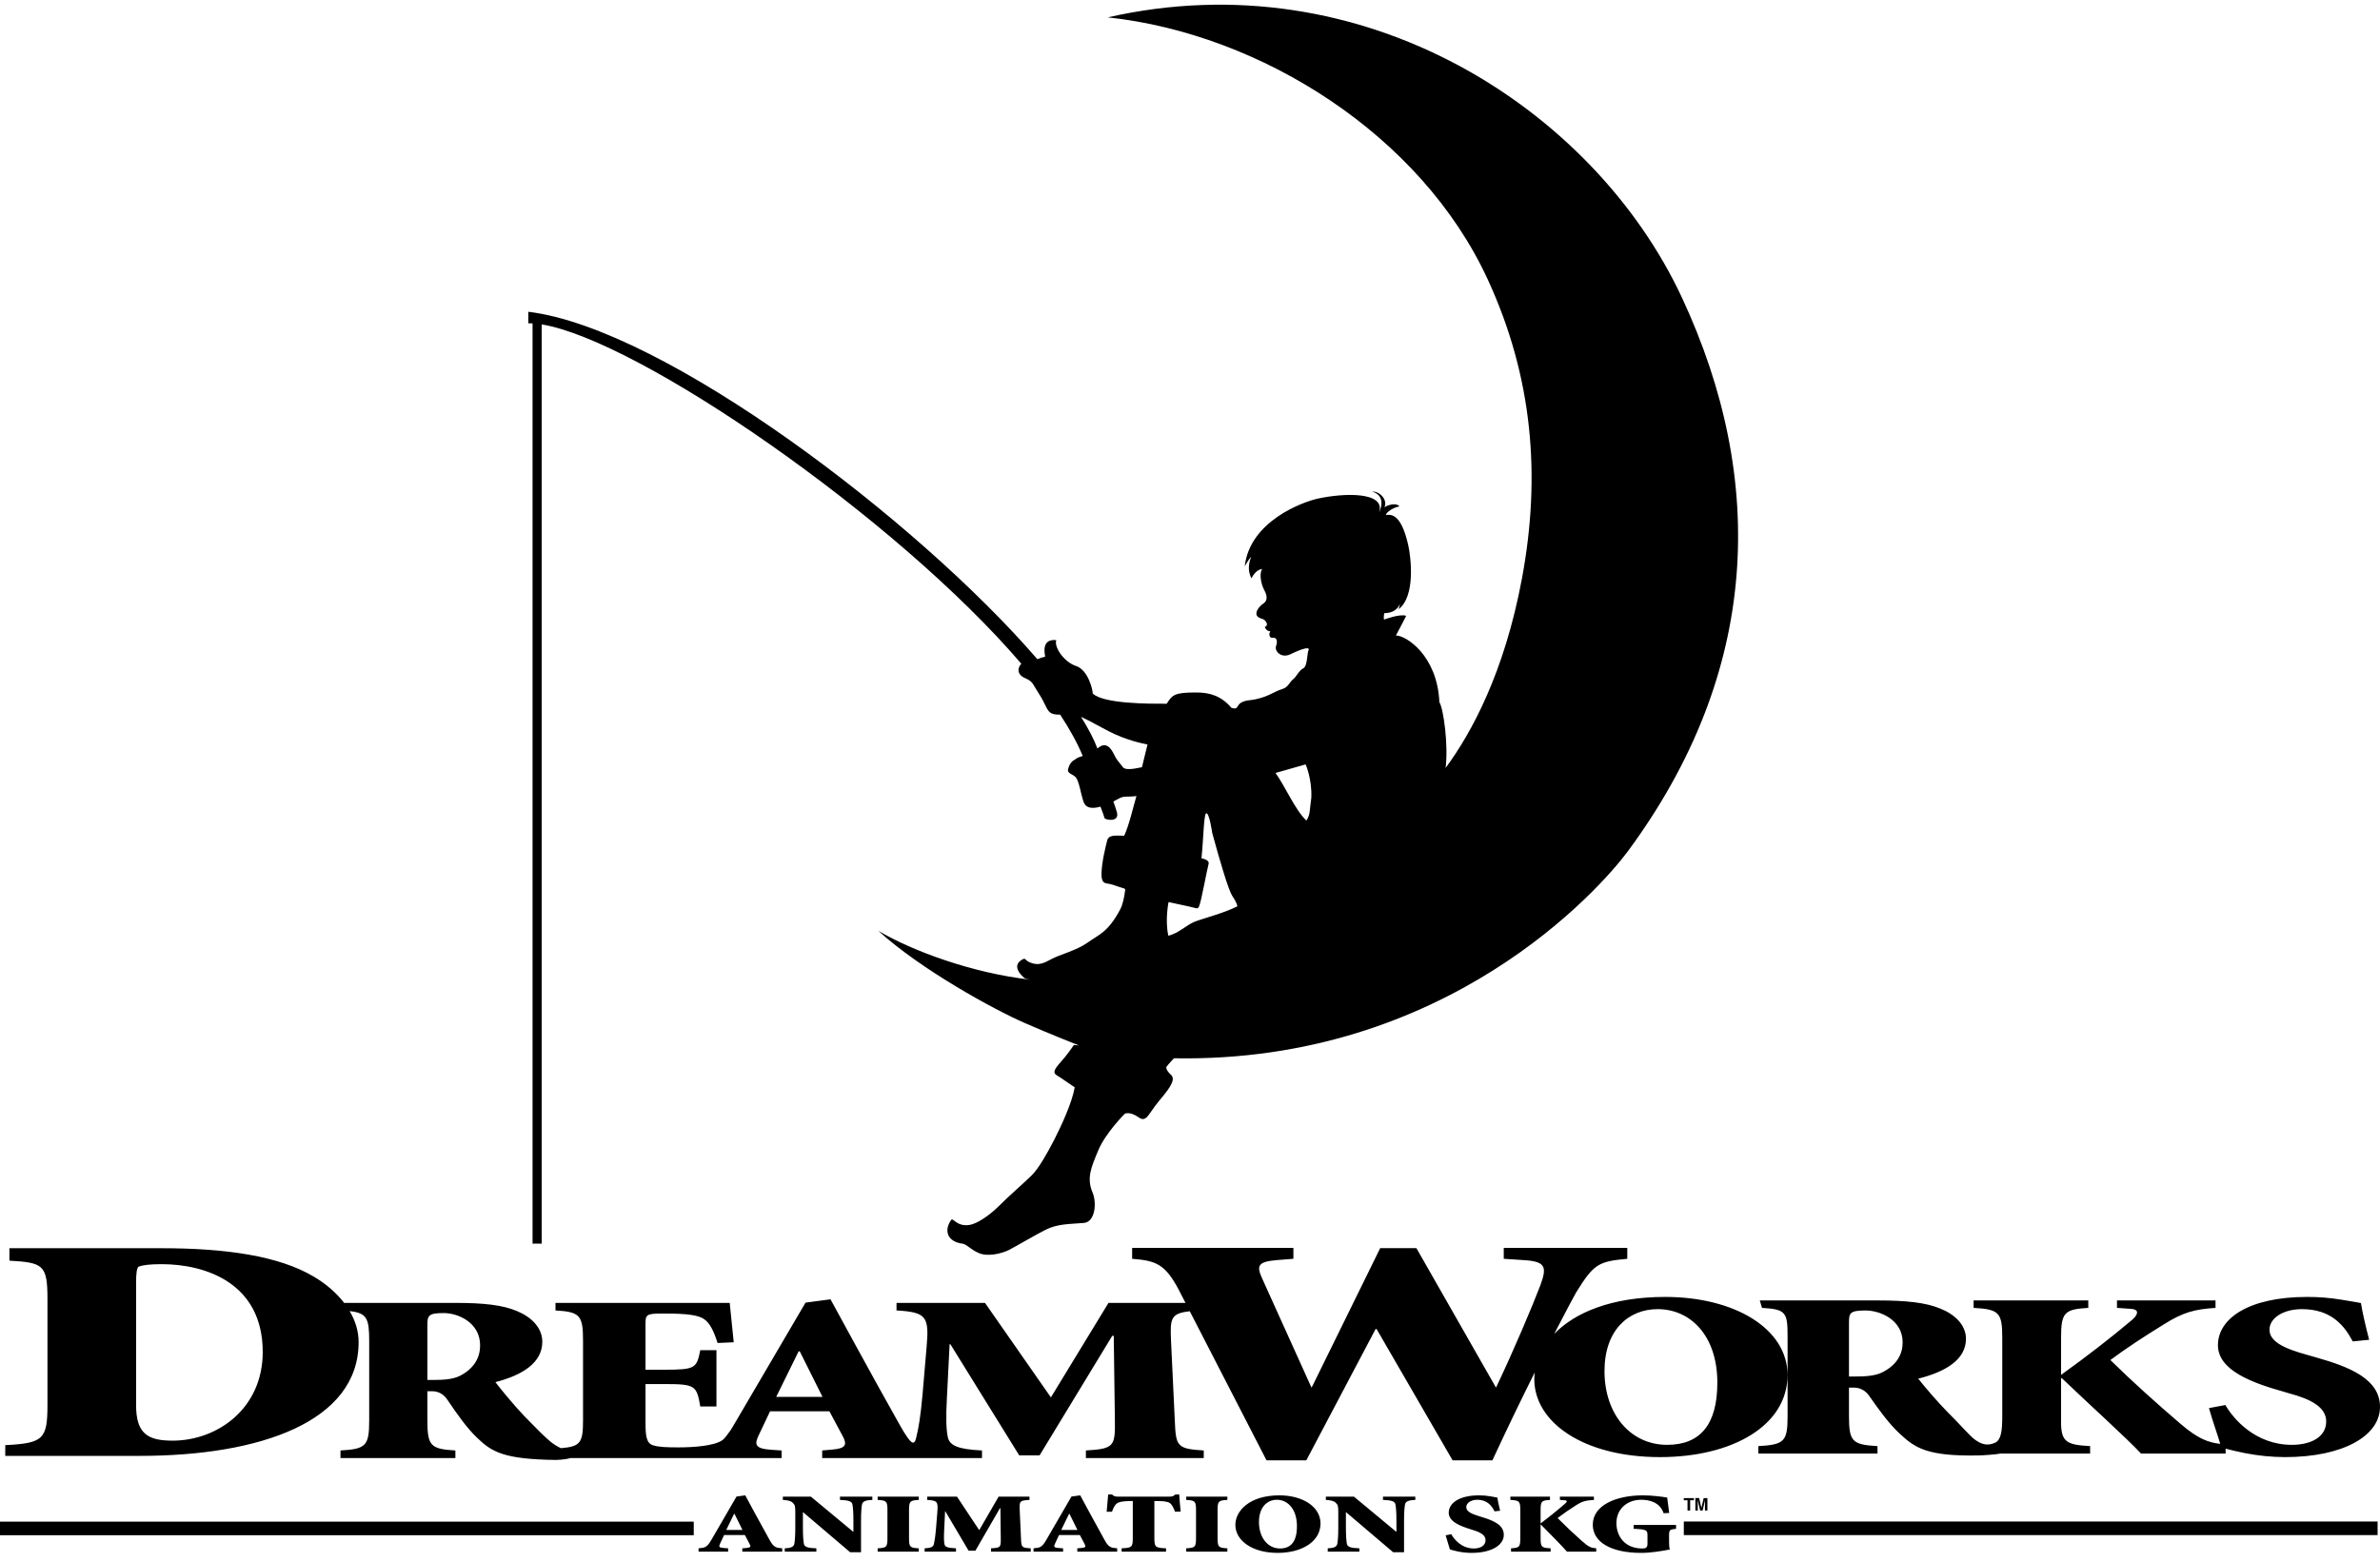 <?xml version="1.0" encoding="UTF-8"?>
<!-- Generated by Pixelmator Pro 3.6.14 -->
<svg width="128" height="84" viewBox="0 0 128 84" xmlns="http://www.w3.org/2000/svg">
    <path id="dreamworks" fill="#000000" stroke="none" d="M 71.02 81.946 L 71.02 81.947 C 71.019 82.919 70.023 83.529 68.713 83.529 C 67.335 83.529 66.44 82.859 66.44 82.023 C 66.44 81.286 67.177 80.434 68.808 80.434 C 70.058 80.434 71.019 81.044 71.02 81.946 Z M 78.051 82.524 C 78.194 82.787 78.597 83.292 79.265 83.292 C 79.621 83.292 79.895 83.138 79.895 82.842 C 79.895 82.575 79.628 82.423 79.21 82.297 L 79.109 82.263 C 78.55 82.091 77.915 81.856 77.915 81.369 C 77.915 80.855 78.474 80.434 79.547 80.434 C 79.758 80.434 79.976 80.453 80.174 80.489 C 80.331 80.517 80.44 80.535 80.529 80.553 C 80.557 80.731 80.604 80.954 80.679 81.262 L 80.379 81.295 C 80.229 80.996 79.989 80.672 79.451 80.672 C 79.102 80.672 78.858 80.848 78.858 81.067 C 78.858 81.295 79.123 81.428 79.56 81.559 L 79.71 81.605 C 80.339 81.797 80.877 82.027 80.877 82.56 C 80.877 83.12 80.203 83.529 79.144 83.529 C 78.896 83.528 78.649 83.503 78.407 83.453 C 78.201 83.406 78.059 83.371 77.977 83.342 C 77.922 83.134 77.832 82.888 77.75 82.583 L 78.051 82.524 Z M 88.258 80.672 C 88.702 80.672 89.268 80.795 89.472 81.395 L 89.772 81.381 C 89.717 80.944 89.683 80.708 89.663 80.553 C 89.422 80.512 88.885 80.434 88.359 80.434 C 86.904 80.434 85.662 80.971 85.662 82.013 C 85.662 82.944 86.631 83.529 88.265 83.529 C 88.831 83.529 89.384 83.424 89.806 83.347 C 89.772 83.243 89.765 83.097 89.765 82.933 L 89.765 82.606 C 89.765 82.287 89.792 82.272 90.141 82.233 L 90.141 82.027 L 87.86 82.027 L 87.86 82.233 C 88.578 82.268 88.604 82.301 88.604 82.606 L 88.604 83.043 C 88.604 83.257 88.496 83.292 88.326 83.292 C 87.382 83.292 86.934 82.633 86.934 81.927 C 86.934 81.15 87.533 80.672 88.258 80.672 Z M 46.307 83.493 L 45.721 83.493 L 43.195 81.344 L 43.182 81.344 L 43.182 82.182 C 43.182 82.66 43.209 82.91 43.236 83.051 C 43.27 83.211 43.454 83.27 43.905 83.283 L 43.905 83.462 L 42.205 83.462 L 42.205 83.283 C 42.506 83.275 42.683 83.211 42.718 83.051 C 42.745 82.91 42.772 82.661 42.772 82.182 L 42.772 81.344 C 42.772 81.008 42.759 80.949 42.622 80.821 C 42.52 80.727 42.348 80.695 42.103 80.679 L 42.103 80.503 L 43.611 80.503 L 45.884 82.391 L 45.898 82.391 L 45.898 81.783 C 45.898 81.305 45.87 81.054 45.844 80.914 C 45.81 80.753 45.625 80.695 45.175 80.679 L 45.175 80.503 L 46.916 80.503 L 46.916 80.679 C 46.575 80.69 46.397 80.753 46.362 80.914 C 46.336 81.054 46.307 81.304 46.307 81.783 L 46.307 83.493 Z M 75.512 83.493 L 74.924 83.493 L 72.398 81.344 L 72.385 81.344 L 72.385 82.182 C 72.385 82.66 72.414 82.91 72.439 83.051 C 72.474 83.211 72.659 83.27 73.109 83.283 L 73.109 83.462 L 71.408 83.462 L 71.408 83.283 C 71.709 83.275 71.887 83.211 71.92 83.051 C 71.948 82.91 71.975 82.661 71.975 82.182 L 71.975 81.344 C 71.975 81.008 71.962 80.949 71.825 80.821 C 71.722 80.727 71.553 80.695 71.306 80.679 L 71.306 80.503 L 72.816 80.503 L 75.089 82.391 L 75.102 82.391 L 75.102 81.783 C 75.102 81.305 75.075 81.054 75.048 80.914 C 75.014 80.753 74.829 80.695 74.379 80.679 L 74.379 80.503 L 76.118 80.503 L 76.118 80.679 C 75.778 80.69 75.6 80.753 75.566 80.914 C 75.539 81.054 75.512 81.304 75.512 81.783 L 75.512 83.493 Z M 39.924 83.282 L 40.129 83.266 C 40.382 83.243 40.396 83.198 40.307 83.034 L 40.061 82.569 L 38.943 82.569 L 38.737 83.006 C 38.649 83.202 38.649 83.247 38.962 83.27 L 39.16 83.283 L 39.16 83.462 L 37.57 83.462 L 37.57 83.283 C 37.918 83.252 38.02 83.234 38.246 82.851 L 39.611 80.498 L 40.082 80.434 L 40.546 81.295 C 40.825 81.811 41.107 82.325 41.392 82.837 C 41.611 83.234 41.735 83.257 42.068 83.282 L 42.068 83.462 L 39.923 83.462 L 39.923 83.283 L 39.924 83.282 Z M 48.889 82.734 C 48.889 83.223 48.942 83.257 49.414 83.283 L 49.414 83.462 L 47.202 83.462 L 47.202 83.283 C 47.673 83.257 47.728 83.223 47.728 82.734 L 47.728 81.232 C 47.728 80.74 47.673 80.709 47.202 80.679 L 47.202 80.503 L 49.414 80.503 L 49.414 80.679 C 48.942 80.709 48.889 80.74 48.889 81.232 L 48.889 82.734 L 48.889 82.734 Z M 55.366 80.503 L 55.366 80.679 C 54.849 80.713 54.821 80.731 54.841 81.209 L 54.91 82.734 C 54.93 83.239 54.943 83.252 55.434 83.283 L 55.434 83.462 L 53.299 83.462 L 53.299 83.283 C 53.81 83.252 53.831 83.239 53.823 82.734 L 53.804 81.129 L 53.776 81.129 L 52.459 83.41 L 52.091 83.41 L 50.841 81.291 L 50.828 81.291 L 50.779 82.301 C 50.759 82.693 50.765 82.91 50.794 83.051 C 50.82 83.219 50.971 83.261 51.415 83.283 L 51.415 83.462 L 49.728 83.462 L 49.728 83.283 C 50.056 83.266 50.186 83.219 50.227 83.051 C 50.26 82.91 50.301 82.67 50.337 82.256 L 50.411 81.335 C 50.458 80.762 50.405 80.713 49.865 80.679 L 49.865 80.503 L 51.468 80.503 L 52.664 82.306 L 53.708 80.503 L 55.366 80.503 Z M 57.941 83.282 L 58.145 83.266 C 58.397 83.243 58.411 83.198 58.323 83.034 L 58.076 82.569 L 56.956 82.569 L 56.752 83.006 C 56.662 83.202 56.662 83.247 56.977 83.27 L 57.175 83.283 L 57.175 83.462 L 55.585 83.462 L 55.585 83.283 C 55.932 83.252 56.035 83.234 56.26 82.851 L 57.625 80.498 L 58.097 80.434 L 58.561 81.295 C 58.84 81.811 59.122 82.325 59.407 82.837 C 59.626 83.234 59.748 83.257 60.084 83.282 L 60.084 83.462 L 57.94 83.462 L 57.94 83.283 L 57.941 83.282 Z M 62.084 82.734 C 62.084 83.223 62.138 83.257 62.712 83.283 L 62.712 83.462 L 60.322 83.462 L 60.322 83.283 C 60.87 83.257 60.923 83.223 60.923 82.734 L 60.923 80.74 L 60.807 80.74 C 60.349 80.74 60.165 80.795 60.056 80.875 C 59.975 80.944 59.893 81.063 59.803 81.317 L 59.517 81.317 C 59.545 80.935 59.585 80.622 59.599 80.389 L 59.811 80.389 C 59.913 80.494 59.981 80.503 60.166 80.503 L 62.89 80.503 C 63.067 80.503 63.1 80.477 63.211 80.389 L 63.421 80.389 C 63.429 80.581 63.464 80.967 63.498 81.305 L 63.196 81.317 C 63.094 81.045 63.02 80.928 62.916 80.849 C 62.801 80.768 62.575 80.74 62.248 80.74 L 62.084 80.74 L 62.084 82.734 L 62.084 82.734 Z M 65.483 82.734 C 65.483 83.223 65.537 83.257 66.009 83.283 L 66.009 83.462 L 63.797 83.462 L 63.797 83.283 C 64.269 83.257 64.324 83.223 64.324 82.734 L 64.324 81.232 C 64.324 80.74 64.268 80.709 63.797 80.679 L 63.797 80.503 L 66.009 80.503 L 66.009 80.679 C 65.537 80.709 65.483 80.74 65.483 81.232 L 65.483 82.734 Z M 82.856 82.734 C 82.856 83.223 82.911 83.257 83.394 83.283 L 83.394 83.462 L 81.266 83.462 L 81.266 83.283 C 81.71 83.257 81.764 83.223 81.764 82.734 L 81.764 81.232 C 81.764 80.74 81.71 80.709 81.231 80.679 L 81.231 80.503 L 83.361 80.503 L 83.361 80.679 C 82.911 80.709 82.856 80.74 82.856 81.232 L 82.856 81.943 C 83.306 81.607 83.743 81.254 84.166 80.885 C 84.264 80.802 84.336 80.713 84.152 80.699 L 83.894 80.679 L 83.894 80.503 L 85.724 80.503 L 85.724 80.679 C 85.334 80.709 85.123 80.732 84.769 80.963 C 84.426 81.178 84.093 81.409 83.77 81.655 C 84.192 82.081 84.627 82.492 85.076 82.889 C 85.445 83.214 85.566 83.261 85.847 83.283 L 85.847 83.462 L 84.276 83.462 C 84.017 83.17 83.368 82.501 82.871 82.007 L 82.856 82.007 L 82.856 82.734 L 82.856 82.734 Z M 67.709 81.87 C 67.709 82.693 68.173 83.292 68.843 83.292 C 69.43 83.292 69.751 82.915 69.751 82.091 C 69.751 81.177 69.258 80.672 68.672 80.672 C 68.146 80.672 67.709 81.073 67.709 81.869 L 67.709 81.87 Z M 0 82.578 L 37.311 82.578 L 37.311 81.85 L 0 81.85 L 0 82.578 Z M 127.871 82.572 L 90.558 82.572 L 90.558 81.841 L 127.871 81.841 L 127.871 82.572 Z M 39.058 82.297 L 39.932 82.297 L 39.503 81.428 L 39.481 81.428 L 39.058 82.297 Z M 57.073 82.297 L 57.947 82.297 L 57.518 81.428 L 57.497 81.428 L 57.073 82.297 Z M 91.626 80.581 L 91.827 80.581 L 91.827 81.25 L 91.696 81.25 L 91.696 80.741 C 91.696 80.719 91.698 80.7 91.698 80.688 L 91.57 81.25 L 91.436 81.25 L 91.308 80.688 L 91.308 80.741 C 91.31 80.766 91.31 80.784 91.31 80.798 L 91.31 81.25 L 91.18 81.25 L 91.18 80.58 L 91.382 80.58 L 91.504 81.108 L 91.626 80.581 Z M 91.1 80.581 L 91.1 80.699 L 90.899 80.699 L 90.899 81.25 L 90.757 81.25 L 90.757 80.699 L 90.556 80.699 L 90.556 80.581 L 91.1 80.581 Z M 96.136 73.966 C 96.136 71.457 93.274 69.761 89.56 69.761 C 86.639 69.761 84.683 70.618 83.588 71.749 C 84.259 70.45 84.704 69.624 84.765 69.524 C 85.71 67.994 85.962 67.85 87.518 67.71 L 87.518 67.124 L 80.874 67.124 L 80.874 67.71 L 81.93 67.78 C 83.127 67.85 83.208 68.133 82.847 69.125 C 82.457 70.151 81.429 72.603 80.458 74.638 L 80.402 74.543 L 76.176 67.136 L 74.23 67.136 L 70.589 74.543 L 70.533 74.637 L 67.893 68.795 C 67.56 68.081 67.644 67.866 68.672 67.78 L 69.561 67.71 L 69.561 67.124 L 60.888 67.124 L 60.888 67.71 C 62.166 67.814 62.666 67.978 63.417 69.42 L 63.758 70.082 L 59.616 70.082 L 56.519 75.165 L 52.975 70.082 L 48.216 70.082 L 48.216 70.488 C 49.814 70.58 49.978 70.812 49.836 72.431 L 49.614 75.026 C 49.511 76.194 49.39 76.874 49.288 77.271 C 49.255 77.408 49.232 77.573 49.112 77.6 C 48.973 77.621 48.666 77.141 48.403 76.669 C 47.589 75.223 46.785 73.771 45.99 72.314 L 44.666 69.889 L 43.322 70.068 L 39.43 76.707 C 39.388 76.779 39.344 76.85 39.3 76.92 C 39.151 77.115 39 77.364 38.847 77.468 C 38.412 77.777 37.288 77.854 36.496 77.854 C 35.883 77.854 35.428 77.841 35.112 77.739 C 34.758 77.623 34.717 77.207 34.717 76.541 L 34.717 74.447 L 35.705 74.447 C 37.405 74.447 37.464 74.525 37.662 75.654 L 38.532 75.654 L 38.532 72.625 L 37.662 72.625 C 37.464 73.6 37.405 73.677 35.705 73.677 L 34.717 73.677 L 34.717 71.199 C 34.717 70.748 34.758 70.657 35.508 70.657 L 35.844 70.657 C 36.892 70.657 37.545 70.732 37.86 70.951 C 38.177 71.158 38.394 71.61 38.592 72.239 L 39.461 72.2 C 39.364 71.237 39.263 70.3 39.245 70.082 L 29.875 70.082 L 29.875 70.488 C 31.199 70.566 31.357 70.748 31.357 72.136 L 31.357 76.372 C 31.357 77.594 31.233 77.81 30.164 77.897 C 29.969 77.804 29.785 77.689 29.616 77.555 C 29.303 77.299 28.872 76.862 28.207 76.181 C 27.642 75.59 26.917 74.705 26.643 74.344 C 28.09 73.972 29.166 73.305 29.166 72.174 C 29.166 71.417 28.579 70.84 27.797 70.519 C 27.035 70.196 26.018 70.082 24.492 70.082 L 18.508 70.082 C 18.077 69.519 17.502 69.038 16.877 68.67 C 14.998 67.552 12.139 67.141 8.693 67.141 L 0.506 67.141 L 0.506 67.81 C 2.329 67.914 2.553 68.034 2.553 69.89 L 2.553 75.56 C 2.553 77.416 2.329 77.631 0.283 77.733 L 0.283 78.311 L 7.515 78.311 C 13.989 78.311 19.287 76.472 19.287 72.191 C 19.287 71.596 19.106 71.034 18.806 70.524 C 19.733 70.626 19.856 70.913 19.856 72.136 L 19.856 76.372 C 19.856 77.76 19.701 77.944 18.312 78.02 L 18.312 78.428 L 24.491 78.428 L 24.491 78.02 C 23.142 77.944 22.985 77.76 22.985 76.372 L 22.985 74.833 L 23.24 74.833 C 23.611 74.833 23.885 75.026 24.062 75.293 C 24.55 76.014 25.098 76.809 25.685 77.363 C 26.466 78.107 27.113 78.492 29.889 78.53 C 30.293 78.518 30.546 78.471 30.685 78.428 L 42.037 78.428 L 42.037 78.02 L 41.473 77.982 C 40.578 77.918 40.559 77.696 40.831 77.144 L 41.415 75.913 L 44.607 75.913 L 45.307 77.221 C 45.56 77.684 45.522 77.905 44.802 77.968 L 44.218 78.02 L 44.218 78.428 L 52.813 78.428 L 52.813 78.02 C 51.495 77.956 51.051 77.748 50.969 77.272 C 50.889 76.874 50.867 76.257 50.928 75.155 L 51.071 72.304 L 51.112 72.304 L 54.817 78.286 L 55.909 78.286 L 59.818 71.854 L 59.899 71.854 L 59.96 76.372 C 59.981 77.8 59.92 77.931 58.401 78.02 L 58.401 78.428 L 64.74 78.428 L 64.74 78.02 C 63.281 77.931 63.24 77.8 63.181 76.372 L 62.977 72.071 C 62.925 70.907 62.98 70.641 63.989 70.533 L 68.115 78.55 L 70.256 78.55 L 73.981 71.49 L 74.036 71.49 L 78.123 78.55 L 80.264 78.55 C 81 76.963 81.758 75.387 82.54 73.822 C 82.525 73.942 82.517 74.062 82.517 74.183 C 82.517 76.514 85.175 78.377 89.276 78.377 C 93.172 78.377 96.136 76.679 96.136 73.966 Z M 124.564 73.015 L 124.124 72.889 C 122.818 72.535 122.056 72.154 122.056 71.521 C 122.056 70.912 122.777 70.418 123.802 70.418 C 125.388 70.418 126.092 71.317 126.534 72.154 L 127.416 72.066 C 127.195 71.204 127.055 70.584 126.975 70.089 C 126.713 70.038 126.392 69.987 125.929 69.911 C 125.319 69.81 124.702 69.759 124.084 69.761 C 120.929 69.761 119.284 70.925 119.284 72.358 C 119.284 73.712 121.13 74.385 122.798 74.853 L 123.099 74.943 C 124.344 75.272 125.106 75.717 125.106 76.463 C 125.106 77.286 124.304 77.717 123.261 77.717 C 121.292 77.717 120.106 76.311 119.685 75.576 L 118.801 75.741 C 119.017 76.498 119.249 77.125 119.408 77.665 C 118.744 77.586 118.212 77.39 117.275 76.59 C 116.03 75.526 114.725 74.359 113.499 73.155 C 114.329 72.535 115.318 71.888 116.385 71.231 C 117.413 70.584 118.026 70.426 119.154 70.35 L 119.154 69.95 L 113.855 69.95 L 113.855 70.35 L 114.606 70.403 C 115.14 70.439 114.923 70.785 114.644 71.015 C 113.498 71.978 112.292 72.915 110.848 73.954 L 110.848 71.978 C 110.848 70.608 111.008 70.426 112.311 70.35 L 112.311 69.95 L 106.143 69.95 L 106.143 70.35 C 107.528 70.426 107.685 70.609 107.685 71.978 L 107.685 76.159 C 107.685 76.965 107.627 77.419 107.319 77.595 C 106.86 77.808 106.531 77.672 106.19 77.419 C 105.873 77.165 105.434 76.639 104.756 75.969 C 104.179 75.386 103.443 74.513 103.165 74.157 C 104.636 73.79 105.733 73.131 105.733 72.016 C 105.733 71.267 105.136 70.698 104.339 70.382 C 103.563 70.063 102.527 69.95 100.975 69.95 L 94.645 69.95 L 94.762 70.35 C 96.095 70.426 96.139 70.609 96.139 71.978 L 96.139 76.159 C 96.139 77.527 95.979 77.709 94.566 77.786 L 94.566 78.187 L 100.975 78.187 L 100.975 77.786 C 99.601 77.709 99.441 77.527 99.441 76.159 L 99.441 74.639 L 99.7 74.639 C 100.077 74.639 100.357 74.829 100.535 75.095 C 101.034 75.804 101.591 76.59 102.189 77.134 C 102.983 77.87 103.63 78.342 106.4 78.288 C 106.61 78.288 107.4 78.231 107.581 78.187 L 112.41 78.187 L 112.41 77.786 C 111.008 77.709 110.81 77.527 110.848 76.159 L 110.848 74.132 L 110.889 74.132 C 112.331 75.514 114.396 77.376 115.148 78.187 L 119.697 78.187 L 119.697 77.924 C 120.039 78.011 120.383 78.091 120.729 78.161 C 121.443 78.302 122.169 78.374 122.897 78.377 C 126.01 78.377 128 77.236 128 75.677 C 128 74.195 126.414 73.536 124.564 73.015 Z M 89.66 77.717 C 87.672 77.717 86.292 76.046 86.292 73.752 C 86.292 71.535 87.591 70.418 89.154 70.418 C 90.899 70.418 92.361 71.826 92.361 74.373 C 92.361 76.667 91.407 77.717 89.66 77.717 L 89.66 77.717 Z M 9.28 77.492 C 7.935 77.492 7.319 77.107 7.319 75.578 L 7.319 68.979 C 7.319 68.549 7.346 68.154 7.486 68.12 C 7.683 68.052 8.048 67.999 8.693 67.999 C 11.074 67.999 14.13 69.03 14.13 72.724 C 14.13 75.767 11.69 77.492 9.28 77.492 L 9.28 77.492 Z M 41.745 75.139 L 42.952 72.687 L 43.012 72.687 L 44.236 75.139 L 41.745 75.139 Z M 24.727 74.01 C 24.355 74.19 23.885 74.228 23.259 74.228 L 22.985 74.228 L 22.985 71.276 C 22.985 70.762 23.044 70.629 23.866 70.629 C 24.628 70.629 25.821 71.133 25.821 72.367 C 25.821 72.995 25.529 73.6 24.727 74.01 Z M 101.212 73.828 C 100.834 74.006 100.357 74.043 99.72 74.043 L 99.441 74.043 L 99.441 71.127 C 99.441 70.622 99.5 70.49 100.335 70.49 C 101.113 70.49 102.327 70.989 102.327 72.206 C 102.327 72.827 102.029 73.422 101.212 73.828 Z M 57.044 57.131 C 57.387 56.755 57.756 56.21 57.756 56.21 L 58.025 56.231 C 57.68 56.096 56.504 55.633 55.124 55.032 C 53.454 54.305 49.526 52.156 47.237 50.067 C 49.07 51.156 52.293 52.341 55.421 52.697 C 55.308 52.678 55.207 52.655 55.118 52.626 C 55.118 52.626 54.289 51.995 54.978 51.613 C 55.092 51.548 55.109 51.565 55.161 51.616 C 55.212 51.667 55.298 51.752 55.55 51.823 C 55.882 51.912 56.135 51.817 56.537 51.595 C 56.978 51.348 57.872 51.141 58.495 50.701 C 59.112 50.257 59.585 50.157 60.245 48.918 C 60.381 48.659 60.459 48.303 60.514 47.865 C 60.52 47.807 60.502 47.802 60.345 47.754 C 60.246 47.725 60.094 47.679 59.86 47.594 C 59.772 47.562 59.688 47.549 59.613 47.537 C 59.392 47.502 59.24 47.478 59.24 47.021 C 59.24 46.407 59.487 45.429 59.552 45.19 C 59.622 44.955 59.841 44.921 60.461 44.955 C 60.727 44.384 60.954 43.374 61.12 42.818 C 61.12 42.818 60.946 42.85 60.563 42.85 C 60.301 42.85 60.143 42.972 59.877 43.115 C 59.946 43.3 60.009 43.487 60.065 43.676 C 60.237 44.258 59.422 44.114 59.398 43.99 C 59.384 43.916 59.282 43.637 59.185 43.39 C 58.661 43.532 58.371 43.448 58.258 43.082 C 58.089 42.536 58.089 42.28 57.916 41.901 C 57.862 41.781 57.75 41.718 57.647 41.661 C 57.515 41.587 57.399 41.522 57.447 41.355 C 57.532 41.056 57.661 40.93 57.831 40.845 C 57.921 40.758 58.062 40.714 58.231 40.662 C 57.94 39.962 57.529 39.217 57.017 38.439 C 56.471 38.451 56.396 38.299 56.206 37.912 C 56.128 37.751 56.029 37.549 55.867 37.302 C 55.485 36.713 55.569 36.673 55.099 36.46 C 54.654 36.257 54.747 35.875 54.929 35.703 C 48.187 27.827 34.362 18.299 29.132 17.45 L 29.132 66.896 L 28.642 66.896 L 28.642 17.395 C 28.563 17.39 28.487 17.389 28.414 17.389 L 28.414 16.77 C 35.754 17.657 49.382 28.029 55.789 35.456 C 55.928 35.404 56.072 35.352 56.21 35.322 C 56.089 34.719 56.26 34.372 56.808 34.434 C 56.678 34.813 57.234 35.617 57.876 35.825 C 58.517 36.037 58.769 37.091 58.769 37.302 C 59.337 37.864 61.863 37.856 62.635 37.853 C 62.678 37.853 62.715 37.853 62.747 37.853 C 63.052 37.375 63.161 37.248 64.327 37.248 C 65.067 37.248 65.675 37.427 66.228 38.073 C 66.469 38.149 66.506 38.088 66.566 37.991 C 66.635 37.878 66.734 37.715 67.213 37.662 C 68.105 37.566 68.543 37.184 68.924 37.077 C 69.302 36.97 69.296 36.741 69.575 36.51 C 69.735 36.375 69.87 36.057 70.096 35.946 C 70.323 35.835 70.296 35.101 70.378 34.964 L 70.378 34.981 C 70.499 34.674 69.596 35.095 69.43 35.179 C 68.894 35.45 68.538 35.005 68.625 34.763 C 68.73 34.47 68.659 34.273 68.441 34.305 C 68.261 34.332 68.223 34.094 68.324 33.956 C 68.141 33.956 68.058 33.821 68.021 33.724 C 68.281 33.624 68.042 33.347 67.935 33.306 C 67.826 33.265 67.593 33.223 67.571 33.032 C 67.551 32.842 67.744 32.6 67.935 32.472 C 68.129 32.348 68.207 32.124 67.99 31.733 C 67.811 31.407 67.715 30.82 67.885 30.605 C 67.501 30.649 67.309 31.11 67.309 31.11 C 67.053 30.649 67.201 30.182 67.288 29.952 C 67.158 30.078 66.945 30.457 66.945 30.457 C 67.224 28.013 70.098 26.989 70.87 26.821 C 72.29 26.508 74.518 26.442 74.176 27.556 C 74.176 27.556 74.626 26.675 73.791 26.442 C 74.261 26.419 74.643 26.949 74.451 27.286 C 74.689 27.136 75.114 27.034 75.264 27.242 C 75.028 27.262 74.562 27.516 74.538 27.706 C 74.966 27.621 75.404 27.871 75.734 29.308 C 75.883 29.963 76.14 32.072 75.219 32.769 C 75.219 32.769 75.264 32.642 75.286 32.473 C 75.286 32.473 75.157 32.98 74.451 32.98 C 74.451 32.98 74.396 33.2 74.438 33.327 C 74.438 33.327 75.286 33.001 75.626 33.126 C 75.626 33.126 75.242 33.887 75.074 34.182 C 75.626 34.182 77.301 35.264 77.412 37.768 C 77.641 38.141 77.9 40.106 77.747 41.307 C 79.127 39.44 80.91 36.191 81.858 31.091 C 82.874 25.608 82.443 20.303 80.013 15.031 C 76.439 7.271 67.823 1.819 59.578 0.934 C 73.333 -2.19 85.726 5.875 90.451 15.995 C 95.05 25.852 94.658 36.167 87.541 45.8 C 86.085 47.764 77.814 57.191 63.139 56.924 C 62.911 57.154 62.738 57.378 62.738 57.378 C 62.738 57.378 62.645 57.51 62.989 57.828 C 63.278 58.09 62.785 58.683 62.325 59.231 C 62.165 59.422 62.042 59.6 61.939 59.749 C 61.679 60.128 61.544 60.324 61.229 60.096 C 60.767 59.768 60.495 59.906 60.495 59.906 C 60.495 59.906 59.474 60.923 59.08 61.848 L 59.055 61.907 C 58.676 62.806 58.435 63.377 58.759 64.144 C 58.986 64.664 58.92 65.725 58.292 65.781 C 57.539 65.846 56.871 65.82 56.218 66.157 C 55.565 66.49 54.669 67.026 54.263 67.236 C 53.855 67.436 53.129 67.607 52.648 67.404 C 52.167 67.199 52.009 66.928 51.748 66.893 C 50.964 66.791 50.74 66.193 51.162 65.612 C 51.196 65.566 51.244 65.604 51.324 65.665 C 51.468 65.775 51.712 65.961 52.151 65.887 C 52.527 65.826 53.163 65.423 53.713 64.88 C 54.258 64.329 55.124 63.585 55.498 63.209 C 55.871 62.833 56.317 62.045 56.699 61.304 C 57.079 60.562 57.66 59.307 57.8 58.487 C 57.286 58.149 57.079 57.98 56.839 57.843 C 56.6 57.704 56.705 57.508 57.044 57.131 Z M 62.837 50.334 C 63.385 50.197 63.814 49.759 64.229 49.588 C 64.643 49.417 65.776 49.136 66.546 48.753 C 66.546 48.753 66.554 48.608 66.278 48.197 C 66.075 47.894 65.631 46.402 65.195 44.803 C 65.195 44.803 65.037 43.676 64.866 43.75 C 64.751 43.797 64.713 45.128 64.659 45.702 C 64.591 46.408 64.621 46.169 64.621 46.169 C 64.621 46.169 65.066 46.237 64.999 46.475 C 64.914 46.771 64.612 48.441 64.502 48.718 C 64.437 48.885 64.397 48.875 64.21 48.824 C 64.151 48.808 64.077 48.788 63.984 48.768 C 63.501 48.668 62.846 48.522 62.846 48.522 C 62.846 48.522 62.645 49.5 62.837 50.334 Z M 70.524 42.921 C 70.571 41.907 70.219 41.116 70.219 41.116 L 68.599 41.577 C 69.084 42.233 69.655 43.574 70.261 44.141 L 70.261 44.141 C 70.484 43.779 70.416 43.645 70.524 42.921 Z M 58.139 38.558 C 58.528 39.177 58.826 39.749 59.022 40.262 L 59.026 40.258 C 59.496 39.835 59.77 40.282 59.923 40.596 C 60.053 40.862 60.098 40.895 60.392 41.267 C 60.529 41.444 60.991 41.352 61.33 41.284 C 61.36 41.278 61.388 41.272 61.416 41.267 L 61.715 40.046 C 61.503 40.005 60.605 39.835 59.622 39.33 C 59.396 39.213 59.184 39.098 58.986 38.992 C 58.663 38.818 58.379 38.665 58.139 38.558 Z"/>
</svg>
